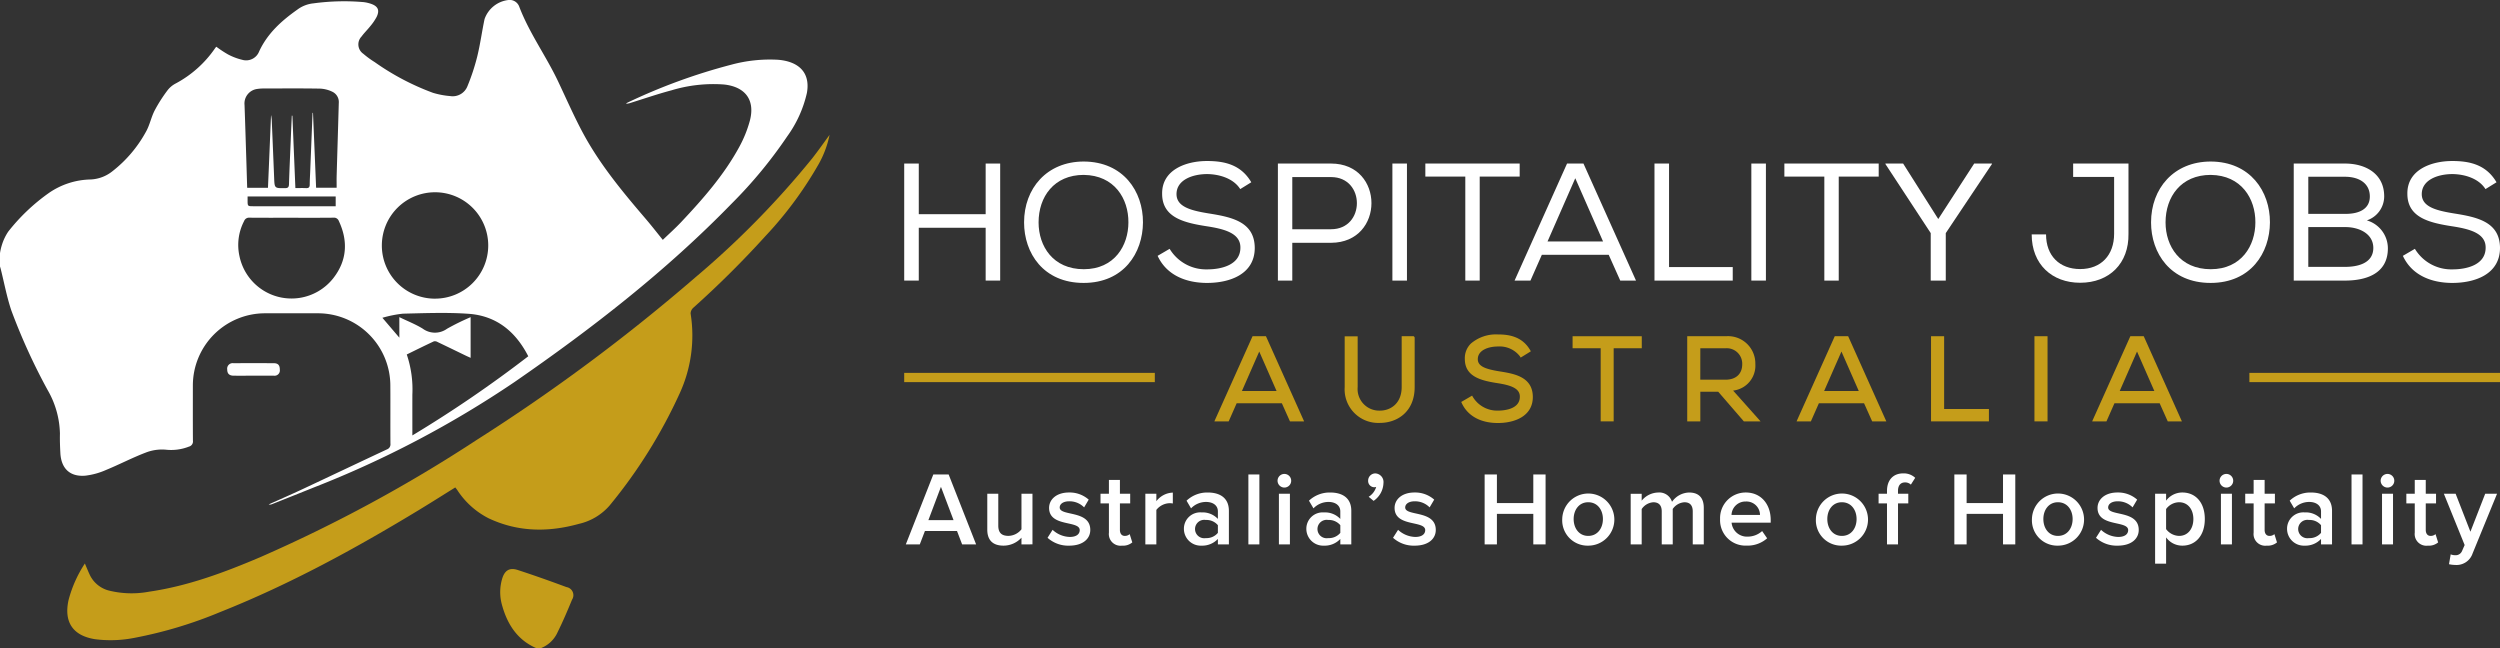 <svg xmlns="http://www.w3.org/2000/svg" width="478.827" height="124.112" viewBox="0 0 478.827 124.112">
  <rect x="0" y="0" width="478.827" height="124.112" fill="#333333" stroke="none"/>
  <g id="Group_2784" data-name="Group 2784" transform="translate(-69.106 -497.669)">
    <g id="Group_2783" data-name="Group 2783" transform="translate(69.106 497.669)">
      <g id="Group_2754" data-name="Group 2754" transform="translate(173.183 30.84)">
        <g id="Group_2739" data-name="Group 2739" transform="translate(0 0.484)">
          <path id="Path_959" data-name="Path 959" d="M558,189.584H545.189V199.7H542.4V177.285h2.79v9.7H558v-9.7h2.781V199.7H558Z" transform="translate(-542.399 -177.285)" fill="#fff"/>
        </g>
        <g id="Group_2740" data-name="Group 2740" transform="translate(22.956 0.098)">
          <path id="Path_960" data-name="Path 960" d="M619.753,188.026c-.033,5.861-3.684,11.591-11.372,11.591s-11.4-5.7-11.4-11.591c0-6.5,4.351-11.66,11.437-11.66C616,176.4,619.778,182.1,619.753,188.026Zm-11.339-9.1c-5.7,0-8.654,4.2-8.654,9.1,0,4.547,2.757,8.964,8.654,8.964s8.549-4.547,8.549-8.964C617,183.476,614.27,178.994,608.415,178.929Z" transform="translate(-596.978 -176.366)" fill="#fff"/>
        </g>
        <g id="Group_2741" data-name="Group 2741" transform="translate(48.537 0)">
          <path id="Path_961" data-name="Path 961" d="M667.309,178.635c-2.847,0-5.89,1.119-5.89,3.843,0,2.432,2.782,3.136,6.085,3.681,4.482.708,8.9,1.6,8.9,6.662-.033,5.031-4.832,6.662-9.126,6.662-3.971,0-7.753-1.439-9.477-5.189l2.3-1.342a8.144,8.144,0,0,0,7.208,3.936c2.725,0,6.345-.862,6.345-4.161.033-2.786-3.108-3.587-6.475-4.1-4.319-.675-8.516-1.668-8.516-6.215-.064-4.677,4.71-6.279,8.582-6.279,3.334,0,6.506.675,8.492,4.071l-2.115,1.309C672.4,179.562,669.806,178.668,667.309,178.635Z" transform="translate(-657.8 -176.134)" fill="#fff"/>
        </g>
        <g id="Group_2742" data-name="Group 2742" transform="translate(71.573 0.484)">
          <path id="Path_962" data-name="Path 962" d="M715.327,199.7H712.57V177.285h10.184c10.314,0,10.314,15.146,0,15.179h-7.426Zm7.426-19.827h-7.426v9.993h7.426C729.35,189.869,729.35,179.876,722.753,179.876Z" transform="translate(-712.57 -177.285)" fill="#fff"/>
        </g>
        <g id="Group_2743" data-name="Group 2743" transform="translate(93.503 0.484)">
          <path id="Path_963" data-name="Path 963" d="M764.709,177.285h2.79V199.7h-2.79Z" transform="translate(-764.709 -177.285)" fill="#fff"/>
        </g>
        <g id="Group_2744" data-name="Group 2744" transform="translate(99.815 0.484)">
          <path id="Path_964" data-name="Path 964" d="M779.717,179.782v-2.5h18.066v2.5h-7.655V199.7h-2.757V179.782Z" transform="translate(-779.717 -177.285)" fill="#fff"/>
        </g>
        <g id="Group_2745" data-name="Group 2745" transform="translate(116.905 0.484)">
          <path id="Path_965" data-name="Path 965" d="M833.544,177.285,843.606,199.7h-3.017l-2.206-4.934H825.572l-2.18,4.934H820.35L830.4,177.285Zm-1.57,2.814-5.312,12.108h10.632Z" transform="translate(-820.35 -177.285)" fill="#fff"/>
        </g>
        <g id="Group_2746" data-name="Group 2746" transform="translate(143.7 0.484)">
          <path id="Path_966" data-name="Path 966" d="M886.845,197.108h12.2V199.7H884.055V177.285h2.79Z" transform="translate(-884.055 -177.285)" fill="#fff"/>
        </g>
        <g id="Group_2747" data-name="Group 2747" transform="translate(162.253 0.484)">
          <path id="Path_967" data-name="Path 967" d="M928.168,177.285h2.791V199.7h-2.791Z" transform="translate(-928.168 -177.285)" fill="#fff"/>
        </g>
        <g id="Group_2748" data-name="Group 2748" transform="translate(168.574 0.484)">
          <path id="Path_968" data-name="Path 968" d="M943.2,179.782v-2.5h18.066v2.5h-7.654V199.7h-2.758V179.782Z" transform="translate(-943.195 -177.285)" fill="#fff"/>
        </g>
        <g id="Group_2749" data-name="Group 2749" transform="translate(187.933 0.484)">
          <path id="Path_969" data-name="Path 969" d="M989.223,177.379v-.094h3.392l6.728,10.631,6.881-10.631h3.4v.094l-8.842,13.23V199.7H997.9v-9.094Z" transform="translate(-989.223 -177.285)" fill="#fff"/>
        </g>
        <g id="Group_2750" data-name="Group 2750" transform="translate(215.948 0.484)">
          <path id="Path_970" data-name="Path 970" d="M1065.111,200.118c-5.377,0-9.281-3.522-9.281-9.257h2.75c0,4.071,2.562,6.634,6.531,6.634,4.01,0,6.507-2.66,6.507-6.759V179.847h-7.849v-2.562h10.6v13.45C1074.465,196.4,1070.716,200.118,1065.111,200.118Z" transform="translate(-1055.83 -177.285)" fill="#fff"/>
        </g>
        <g id="Group_2751" data-name="Group 2751" transform="translate(238.806 0.098)">
          <path id="Path_971" data-name="Path 971" d="M1132.951,188.026c-.032,5.861-3.684,11.591-11.371,11.591s-11.4-5.7-11.4-11.591c0-6.5,4.351-11.66,11.436-11.66C1129.2,176.4,1132.975,182.1,1132.951,188.026Zm-11.339-9.1c-5.7,0-8.654,4.2-8.654,9.1,0,4.547,2.757,8.964,8.654,8.964s8.549-4.547,8.549-8.964C1130.194,183.476,1127.469,178.994,1121.612,178.929Z" transform="translate(-1110.176 -176.366)" fill="#fff"/>
        </g>
        <g id="Group_2752" data-name="Group 2752" transform="translate(266.136 0.484)">
          <path id="Path_972" data-name="Path 972" d="M1184.958,177.285c4.066,0,7.524,2.017,7.524,6.275a4.851,4.851,0,0,1-3.326,4.613,5.58,5.58,0,0,1,4.033,5.347c0,4.775-4,6.182-8.231,6.182h-9.8V177.285Zm-7.012,9.64h7.141c2.693,0,4.645-.993,4.645-3.331,0-2.5-2.018-3.779-4.775-3.779h-7.012Zm0,10.151h7.012c2.334,0,5.442-.606,5.442-3.652-.032-2.815-2.879-3.969-5.312-3.969h-7.141Z" transform="translate(-1175.156 -177.285)" fill="#fff"/>
        </g>
        <g id="Group_2753" data-name="Group 2753" transform="translate(287.041 0)">
          <path id="Path_973" data-name="Path 973" d="M1234.369,178.635c-2.847,0-5.89,1.119-5.89,3.843,0,2.432,2.782,3.136,6.085,3.681,4.482.708,8.9,1.6,8.9,6.662-.034,5.031-4.832,6.662-9.126,6.662-3.97,0-7.753-1.439-9.477-5.189l2.3-1.342a8.145,8.145,0,0,0,7.208,3.936c2.725,0,6.344-.862,6.344-4.161.033-2.786-3.107-3.587-6.474-4.1-4.319-.675-8.517-1.668-8.517-6.215-.065-4.677,4.71-6.279,8.581-6.279,3.335,0,6.5.675,8.493,4.071l-2.115,1.309C1239.462,179.562,1236.866,178.668,1234.369,178.635Z" transform="translate(-1224.86 -176.134)" fill="#fff"/>
        </g>
      </g>
      <g id="Group_2778" data-name="Group 2778" transform="translate(232.592 64.058)">
        <g id="Group_2777" data-name="Group 2777" transform="translate(0 0)">
          <g id="Group_2757" data-name="Group 2757" transform="translate(0 0.339)">
            <g id="Group_2756" data-name="Group 2756">
              <g id="Group_2755" data-name="Group 2755">
                <path id="Path_974" data-name="Path 974" d="M693.524,255.918h-2.563l-7.144,15.924-.167.385h2.737l1.532-3.469h8.654l1.479,3.306.076.163h2.706L693.6,256.082Zm2.035,10.492h-6.633l3.316-7.56Z" transform="translate(-683.65 -255.918)" fill="#c59d1a"/>
              </g>
            </g>
          </g>
          <g id="Group_2759" data-name="Group 2759" transform="translate(24.955 0.339)">
            <g id="Group_2758" data-name="Group 2758">
              <path id="Path_975" data-name="Path 975" d="M756.2,255.918h-2.3v9.73c0,3.122-2.1,4.521-4.178,4.521a4.144,4.144,0,0,1-4.254-4.5v-9.729h-2.486v9.729a6.441,6.441,0,0,0,6.74,6.851c3.318,0,6.663-2.12,6.663-6.851v-9.455l-.023-.137Z" transform="translate(-742.982 -255.918)" fill="#c59d1a"/>
            </g>
          </g>
          <g id="Group_2761" data-name="Group 2761" transform="translate(47.28)">
            <g id="Group_2760" data-name="Group 2760">
              <path id="Path_976" data-name="Path 976" d="M803.282,262.165c-2.562-.423-4.049-.941-4.049-2.322,0-1.673,1.936-2.424,3.866-2.424a4.905,4.905,0,0,1,4.21,1.895l.137.232,1.952-1.208-.138-.228c-1.555-2.654-4.133-3-6.206-3a7.373,7.373,0,0,0-5.169,1.769,3.923,3.923,0,0,0-1.136,2.92c0,3.385,3.073,4.144,6.221,4.635,2.6.4,4.34,1,4.316,2.611,0,2.463-3.2,2.653-4.186,2.653a5.441,5.441,0,0,1-4.819-2.623l-.137-.248-2.082,1.213.1.225c1.144,2.455,3.6,3.808,6.917,3.808,3.217,0,6.67-1.3,6.694-4.959C809.77,263.187,806.171,262.623,803.282,262.165Z" transform="translate(-796.061 -255.112)" fill="#c59d1a"/>
            </g>
          </g>
          <g id="Group_2763" data-name="Group 2763" transform="translate(68.605 0.339)">
            <g id="Group_2762" data-name="Group 2762">
              <path id="Path_977" data-name="Path 977" d="M846.765,258.221h5.383v14.006h2.486V258.221h5.383v-2.3H846.765Z" transform="translate(-846.765 -255.918)" fill="#c59d1a"/>
            </g>
          </g>
          <g id="Group_2766" data-name="Group 2766" transform="translate(90.564 0.339)">
            <g id="Group_2765" data-name="Group 2765">
              <g id="Group_2764" data-name="Group 2764">
                <path id="Path_978" data-name="Path 978" d="M912.019,261.236a5.231,5.231,0,0,0-5.612-5.318h-7.434v16.309h2.509v-5.673h3.431l4.82,5.577.083.1h3.209l-5.261-5.9A4.81,4.81,0,0,0,912.019,261.236Zm-10.537-3.015h4.925a2.961,2.961,0,0,1,3.1,3.054v0c0,1.86-1.2,2.969-3.2,2.969h-4.833Z" transform="translate(-898.973 -255.918)" fill="#c59d1a"/>
              </g>
            </g>
          </g>
          <g id="Group_2769" data-name="Group 2769" transform="translate(111.509 0.339)">
            <g id="Group_2768" data-name="Group 2768">
              <g id="Group_2767" data-name="Group 2767">
                <path id="Path_979" data-name="Path 979" d="M958.645,255.918h-2.562l-7.144,15.924-.168.385h2.738l1.533-3.469h8.653l1.479,3.306.076.163h2.707l-7.235-16.145Zm2.036,10.492h-6.634l3.317-7.56Z" transform="translate(-948.77 -255.918)" fill="#c59d1a"/>
              </g>
            </g>
          </g>
          <g id="Group_2771" data-name="Group 2771" transform="translate(137.258 0.339)">
            <g id="Group_2770" data-name="Group 2770">
              <path id="Path_980" data-name="Path 980" d="M1012.5,255.918h-2.508v16.309h11.086v-2.37H1012.5Z" transform="translate(-1009.99 -255.918)" fill="#c59d1a"/>
            </g>
          </g>
          <g id="Group_2773" data-name="Group 2773" transform="translate(157.066 0.339)">
            <g id="Group_2772" data-name="Group 2772">
              <rect id="Rectangle_516" data-name="Rectangle 516" width="2.509" height="16.309" fill="#c59d1a"/>
            </g>
          </g>
          <g id="Group_2776" data-name="Group 2776" transform="translate(168.122 0.339)">
            <g id="Group_2775" data-name="Group 2775">
              <g id="Group_2774" data-name="Group 2774">
                <path id="Path_981" data-name="Path 981" d="M1093.322,256.082l-.076-.164h-2.562l-7.144,15.924-.168.385h2.737l1.532-3.469h8.655l1.479,3.306.076.163h2.707Zm1.959,10.328h-6.633l3.316-7.56Z" transform="translate(-1083.371 -255.918)" fill="#c59d1a"/>
              </g>
            </g>
          </g>
        </g>
      </g>
      <g id="Group_2779" data-name="Group 2779" transform="translate(173.492 90.671)">
        <path id="Path_982" data-name="Path 982" d="M553.92,332.264l-.983-2.57h-6.142l-.985,2.57h-2.676L548.4,318.87h2.936l5.262,13.394Zm-4.059-11.027-2.407,6.385h4.823Z" transform="translate(-543.134 -318.667)" fill="#fff"/>
        <path id="Path_983" data-name="Path 983" d="M586.776,337.352v-1.285a4.657,4.657,0,0,1-3.432,1.525c-2.091,0-3.115-1.082-3.115-3.071v-6.87h2.107v6.1c0,1.5.766,1.968,1.952,1.968a3.237,3.237,0,0,0,2.489-1.264v-6.809h2.107v9.7Z" transform="translate(-564.626 -323.755)" fill="#fff"/>
        <path id="Path_984" data-name="Path 984" d="M607.673,335.756l.967-1.525a5.017,5.017,0,0,0,3.294,1.363c1.261,0,1.9-.542,1.9-1.306,0-1.907-5.866-.541-5.866-4.254,0-1.586,1.367-2.953,3.816-2.953a5.513,5.513,0,0,1,3.774,1.367l-.879,1.484a3.917,3.917,0,0,0-2.871-1.164c-1.106,0-1.805.5-1.805,1.184,0,1.729,5.856.443,5.856,4.3,0,1.7-1.424,3.01-4.034,3.01A5.906,5.906,0,0,1,607.673,335.756Z" transform="translate(-580.528 -323.424)" fill="#fff"/>
        <path id="Path_985" data-name="Path 985" d="M633.4,331.449v-5.6h-1.61V324h1.61v-2.652h2.107V324h1.968v1.847h-1.968v5.083c0,.663.318,1.143.927,1.143a1.357,1.357,0,0,0,.944-.341l.5,1.587a2.774,2.774,0,0,1-1.984.622A2.236,2.236,0,0,1,633.4,331.449Z" transform="translate(-594.5 -320.102)" fill="#fff"/>
        <path id="Path_986" data-name="Path 986" d="M652.211,337.049v-9.7h2.108v1.428a4.141,4.141,0,0,1,3.155-1.647v2.086a3.174,3.174,0,0,0-.667-.056,3.353,3.353,0,0,0-2.488,1.285v6.605Z" transform="translate(-606.334 -323.452)" fill="#fff"/>
        <path id="Path_987" data-name="Path 987" d="M676.279,337.021v-1.045a4.09,4.09,0,0,1-3.132,1.285,3.222,3.222,0,0,1-3.376-3.213,3.124,3.124,0,0,1,3.376-3.152,4.015,4.015,0,0,1,3.132,1.244V330.7c0-1.127-.919-1.81-2.27-1.81a3.972,3.972,0,0,0-2.871,1.229l-.862-1.469a5.759,5.759,0,0,1,4.076-1.566c2.147,0,4.034.9,4.034,3.514v6.426Zm0-2.209v-1.468a2.842,2.842,0,0,0-2.31-1,1.763,1.763,0,1,0,0,3.473A2.833,2.833,0,0,0,676.279,334.813Z" transform="translate(-616.508 -323.424)" fill="#fff"/>
        <path id="Path_988" data-name="Path 988" d="M699.129,332.264V318.87h2.106v13.394Z" transform="translate(-633.518 -318.667)" fill="#fff"/>
        <path id="Path_989" data-name="Path 989" d="M712.415,319.935a1.306,1.306,0,1,1,1.3,1.305A1.314,1.314,0,0,1,712.415,319.935Zm.26,12.189v-9.7h2.107v9.7Z" transform="translate(-641.216 -318.527)" fill="#fff"/>
        <path id="Path_990" data-name="Path 990" d="M732.034,337.021v-1.045a4.086,4.086,0,0,1-3.131,1.285,3.222,3.222,0,0,1-3.376-3.213A3.125,3.125,0,0,1,728.9,330.9a4,4,0,0,1,3.131,1.244V330.7c0-1.127-.919-1.81-2.268-1.81a3.97,3.97,0,0,0-2.872,1.229l-.863-1.469a5.759,5.759,0,0,1,4.076-1.566c2.147,0,4.034.9,4.034,3.514v6.426Zm0-2.209v-1.468a2.841,2.841,0,0,0-2.31-1,1.763,1.763,0,1,0,0,3.473A2.832,2.832,0,0,0,732.034,334.813Z" transform="translate(-648.813 -323.424)" fill="#fff"/>
        <path id="Path_991" data-name="Path 991" d="M754.7,323.65l-.944-.786a3.305,3.305,0,0,0,1.44-1.886,1.267,1.267,0,0,1-.342.061,1.2,1.2,0,0,1-1.2-1.265,1.387,1.387,0,0,1,1.367-1.387,1.649,1.649,0,0,1,1.569,1.831A4.3,4.3,0,0,1,754.7,323.65Z" transform="translate(-665.106 -318.387)" fill="#fff"/>
        <path id="Path_992" data-name="Path 992" d="M765,335.756l.968-1.525a5.015,5.015,0,0,0,3.295,1.363c1.26,0,1.9-.542,1.9-1.306,0-1.907-5.865-.541-5.865-4.254,0-1.586,1.366-2.953,3.815-2.953a5.513,5.513,0,0,1,3.774,1.367l-.879,1.484a3.914,3.914,0,0,0-2.871-1.164c-1.106,0-1.806.5-1.806,1.184,0,1.729,5.857.443,5.857,4.3,0,1.7-1.423,3.01-4.035,3.01A5.907,5.907,0,0,1,765,335.756Z" transform="translate(-671.684 -323.424)" fill="#fff"/>
        <path id="Path_993" data-name="Path 993" d="M816.037,332.264v-5.845h-6.97v5.845h-2.352V318.87h2.352v5.482h6.97V318.87h2.351v13.394Z" transform="translate(-695.854 -318.667)" fill="#fff"/>
        <path id="Path_994" data-name="Path 994" d="M842.051,332.161a4.991,4.991,0,1,1,4.977,5.1A4.852,4.852,0,0,1,842.051,332.161Zm7.792,0c0-1.708-1.009-3.213-2.815-3.213-1.789,0-2.789,1.505-2.789,3.213,0,1.729,1,3.233,2.789,3.233C848.834,335.394,849.843,333.89,849.843,332.161Z" transform="translate(-716.327 -323.424)" fill="#fff"/>
        <path id="Path_995" data-name="Path 995" d="M885.11,337.021V330.7c0-1.046-.457-1.749-1.588-1.749a2.936,2.936,0,0,0-2.244,1.285v6.789H879.17V330.7c0-1.046-.464-1.749-1.611-1.749a2.94,2.94,0,0,0-2.229,1.306v6.768h-2.107v-9.7h2.107v1.326a4.182,4.182,0,0,1,3.156-1.566,2.538,2.538,0,0,1,2.652,1.785,4.111,4.111,0,0,1,3.286-1.785c1.79,0,2.8.964,2.8,2.932v7.008Z" transform="translate(-734.389 -323.424)" fill="#fff"/>
        <path id="Path_996" data-name="Path 996" d="M913.935,332.161a4.9,4.9,0,0,1,4.921-5.08c2.912,0,4.774,2.229,4.774,5.279v.5h-7.492a2.947,2.947,0,0,0,3.1,2.672,4.1,4.1,0,0,0,2.75-1.065l.959,1.387a5.652,5.652,0,0,1-3.937,1.4A4.87,4.87,0,0,1,913.935,332.161Zm4.921-3.352a2.669,2.669,0,0,0-2.733,2.571h5.457A2.59,2.59,0,0,0,918.856,328.809Z" transform="translate(-757.977 -323.424)" fill="#fff"/>
        <path id="Path_997" data-name="Path 997" d="M957.567,332.161a4.991,4.991,0,1,1,4.977,5.1A4.852,4.852,0,0,1,957.567,332.161Zm7.791,0c0-1.708-1.009-3.213-2.815-3.213-1.789,0-2.789,1.505-2.789,3.213,0,1.729,1,3.233,2.789,3.233C964.35,335.394,965.359,333.89,965.359,332.161Z" transform="translate(-783.258 -323.424)" fill="#fff"/>
        <path id="Path_998" data-name="Path 998" d="M987.721,331.984V324.13H986.11v-1.847h1.611v-.54c0-2.111,1.219-3.356,3.066-3.356a3.178,3.178,0,0,1,2.335.846l-.829,1.306a1.56,1.56,0,0,0-1.123-.424c-.821,0-1.342.542-1.342,1.628v.54H991.8v1.847h-1.969v7.854Z" transform="translate(-799.795 -318.387)" fill="#fff"/>
        <path id="Path_999" data-name="Path 999" d="M1029.934,332.264v-5.845h-6.971v5.845h-2.35V318.87h2.35v5.482h6.971V318.87h2.351v13.394Z" transform="translate(-819.787 -318.667)" fill="#fff"/>
        <path id="Path_1000" data-name="Path 1000" d="M1055.947,332.161a4.992,4.992,0,1,1,4.977,5.1A4.852,4.852,0,0,1,1055.947,332.161Zm7.792,0c0-1.708-1.009-3.213-2.815-3.213-1.789,0-2.789,1.505-2.789,3.213,0,1.729,1,3.233,2.789,3.233C1062.73,335.394,1063.739,333.89,1063.739,332.161Z" transform="translate(-840.26 -323.424)" fill="#fff"/>
        <path id="Path_1001" data-name="Path 1001" d="M1085.11,335.756l.968-1.525a5.017,5.017,0,0,0,3.294,1.363c1.261,0,1.9-.542,1.9-1.306,0-1.907-5.865-.541-5.865-4.254,0-1.586,1.367-2.953,3.816-2.953a5.514,5.514,0,0,1,3.774,1.367l-.879,1.484a3.916,3.916,0,0,0-2.871-1.164c-1.106,0-1.805.5-1.805,1.184,0,1.729,5.856.443,5.856,4.3,0,1.7-1.424,3.01-4.035,3.01A5.91,5.91,0,0,1,1085.11,335.756Z" transform="translate(-857.156 -323.424)" fill="#fff"/>
        <path id="Path_1002" data-name="Path 1002" d="M1114.138,335.675v5.039h-2.107V327.321h2.107v1.326a3.871,3.871,0,0,1,3.115-1.566c2.505,0,4.3,1.887,4.3,5.08s-1.79,5.1-4.3,5.1A3.8,3.8,0,0,1,1114.138,335.675Zm5.222-3.514c0-1.867-1.066-3.213-2.734-3.213a3.143,3.143,0,0,0-2.489,1.306v3.835a3.2,3.2,0,0,0,2.489,1.305C1118.294,335.394,1119.36,334.048,1119.36,332.161Z" transform="translate(-872.755 -323.424)" fill="#fff"/>
        <path id="Path_1003" data-name="Path 1003" d="M1141.388,319.935a1.306,1.306,0,1,1,1.3,1.305A1.315,1.315,0,0,1,1141.388,319.935Zm.261,12.189v-9.7h2.107v9.7Z" transform="translate(-889.764 -318.527)" fill="#fff"/>
        <path id="Path_1004" data-name="Path 1004" d="M1154.681,331.449v-5.6h-1.61V324h1.61v-2.652h2.106V324h1.969v1.847h-1.969v5.083c0,.663.318,1.143.928,1.143a1.364,1.364,0,0,0,.945-.341l.495,1.587a2.774,2.774,0,0,1-1.985.622A2.235,2.235,0,0,1,1154.681,331.449Z" transform="translate(-896.533 -320.102)" fill="#fff"/>
        <path id="Path_1005" data-name="Path 1005" d="M1178.628,337.021v-1.045a4.089,4.089,0,0,1-3.132,1.285,3.221,3.221,0,0,1-3.375-3.213,3.124,3.124,0,0,1,3.375-3.152,4,4,0,0,1,3.132,1.244V330.7c0-1.127-.919-1.81-2.269-1.81a3.969,3.969,0,0,0-2.871,1.229l-.863-1.469a5.759,5.759,0,0,1,4.076-1.566c2.148,0,4.034.9,4.034,3.514v6.426Zm0-2.209v-1.468a2.842,2.842,0,0,0-2.31-1,1.763,1.763,0,1,0,0,3.473A2.834,2.834,0,0,0,1178.628,334.813Z" transform="translate(-907.571 -323.424)" fill="#fff"/>
        <path id="Path_1006" data-name="Path 1006" d="M1201.477,332.264V318.87h2.107v13.394Z" transform="translate(-924.58 -318.667)" fill="#fff"/>
        <path id="Path_1007" data-name="Path 1007" d="M1214.744,319.935a1.306,1.306,0,1,1,1.3,1.305A1.315,1.315,0,0,1,1214.744,319.935Zm.261,12.189v-9.7h2.106v9.7Z" transform="translate(-932.266 -318.527)" fill="#fff"/>
        <path id="Path_1008" data-name="Path 1008" d="M1228.055,331.449v-5.6h-1.611V324h1.611v-2.652h2.106V324h1.969v1.847h-1.969v5.083c0,.663.318,1.143.928,1.143a1.361,1.361,0,0,0,.943-.341l.5,1.587a2.774,2.774,0,0,1-1.985.622A2.236,2.236,0,0,1,1228.055,331.449Z" transform="translate(-939.046 -320.102)" fill="#fff"/>
        <path id="Path_1009" data-name="Path 1009" d="M1244.831,339.259a2.171,2.171,0,0,0,.8.162,1.322,1.322,0,0,0,1.391-.846l.481-1.1-3.979-9.822h2.253l2.831,7.272,2.83-7.272h2.27L1249.02,339.1a3.241,3.241,0,0,1-3.327,2.188,5.9,5.9,0,0,1-1.187-.142Z" transform="translate(-948.94 -323.755)" fill="#fff"/>
      </g>
      <g id="Group_2781" data-name="Group 2781" transform="translate(173.183 71.416)">
        <g id="Group_2780" data-name="Group 2780" transform="translate(0 0)">
          <rect id="Rectangle_517" data-name="Rectangle 517" width="48.001" height="1.773" fill="#c59d1a"/>
        </g>
      </g>
      <g id="Group_2782" data-name="Group 2782" transform="translate(430.826 71.416)">
        <rect id="Rectangle_518" data-name="Rectangle 518" width="48.001" height="1.773" transform="translate(0 0)" fill="#c59d1a"/>
      </g>
      <path id="Path_1010" data-name="Path 1010" d="M130.645,151.3a10.139,10.139,0,0,1,.36-1.562,9.611,9.611,0,0,1,1.227-2.578,37.035,37.035,0,0,1,7.791-7.4,14.522,14.522,0,0,1,7.96-2.575,7.182,7.182,0,0,0,4.216-1.593,24.393,24.393,0,0,0,6.388-7.523c.724-1.26,1-2.769,1.665-4.072a28.263,28.263,0,0,1,2.4-3.785,4.72,4.72,0,0,1,1.661-1.422,21.256,21.256,0,0,0,7.566-6.8c.05-.067.111-.128.2-.23a21.885,21.885,0,0,0,2.233,1.472,11.555,11.555,0,0,0,2.752,1.039,2.667,2.667,0,0,0,3.214-1.609c1.592-3.445,4.275-5.858,7.292-7.991a6.191,6.191,0,0,1,3.1-1.217,43.69,43.69,0,0,1,9.652-.235,7.118,7.118,0,0,1,1.4.329c1.327.462,1.675,1.229,1.06,2.5a9.944,9.944,0,0,1-1.189,1.745c-.541.689-1.182,1.3-1.7,2.01a2.174,2.174,0,0,0,.336,3.306,17.591,17.591,0,0,0,2.186,1.6,48.176,48.176,0,0,0,11.151,5.877,15.81,15.81,0,0,0,3.313.625,3.03,3.03,0,0,0,3.3-1.9,40.6,40.6,0,0,0,1.875-5.693c.58-2.357.894-4.779,1.4-7.156a5.5,5.5,0,0,1,4.615-3.655,1.951,1.951,0,0,1,2.022,1.266c1.921,5.055,5.127,9.437,7.43,14.289,1.6,3.37,3.089,6.8,4.862,10.078,3.224,5.958,7.536,11.148,11.922,16.272,1.139,1.33,2.212,2.715,3.287,4.041,1.16-1.119,2.4-2.22,3.532-3.422,4.158-4.418,8.165-8.969,11.087-14.332a22.874,22.874,0,0,0,2.058-5.085c1.037-3.96-.88-6.488-4.97-6.921a27.692,27.692,0,0,0-10.063,1.121c-2.621.694-5.189,1.584-7.78,2.388a2.577,2.577,0,0,1-.913.17,1.137,1.137,0,0,1,.221-.175,111.057,111.057,0,0,1,19.962-7.3,28.274,28.274,0,0,1,8.911-.941,10.4,10.4,0,0,1,1.592.244c3.154.763,4.545,2.935,3.956,6.137a22.751,22.751,0,0,1-3.76,8.287,86.735,86.735,0,0,1-10.582,12.817c-12.606,12.968-26.811,23.995-41.657,34.241a195.414,195.414,0,0,1-38.456,20.2q-3.974,1.6-7.956,3.176a.975.975,0,0,1-.666.064c2.154-.97,4.321-1.912,6.46-2.915,5.4-2.53,10.786-5.094,16.188-7.623a1.029,1.029,0,0,0,.669-1.106c-.026-3.71.01-7.42-.018-11.13a13.867,13.867,0,0,0-13.927-13.833q-5.056,0-10.112,0A13.828,13.828,0,0,0,167.584,176.6c0,3.54-.014,7.08.011,10.619a1.009,1.009,0,0,1-.75,1.127,9.313,9.313,0,0,1-4.468.59,8.569,8.569,0,0,0-3.875.58c-2.557.978-5,2.261-7.532,3.3a13.8,13.8,0,0,1-3.974,1.1c-2.95.247-4.627-1.357-4.788-4.319-.067-1.243-.112-2.49-.083-3.734a17.357,17.357,0,0,0-2.34-8.316,115.865,115.865,0,0,1-6.965-15.265c-.871-2.584-1.366-5.295-2.033-7.949-.041-.163-.094-.323-.143-.484Zm83.3,8.71A10.188,10.188,0,1,0,203.782,149.7,10.17,10.17,0,0,0,213.949,160.013Zm-31.4-35.07.048-.006c.034.3.089.6.1.906q.236,5.51.459,11.02c.079,2.026.066,2,2.069,1.989.6,0,.758-.2.775-.781.083-2.714.21-5.426.324-8.139q.1-2.481.215-4.962l.113.007c.19,4.594.379,9.189.572,13.859.753,0,1.4-.023,2.047.008.51.024.7-.166.7-.681,0-.819.057-1.639.09-2.458q.225-5.635.451-11.271h.086c.2,4.759.394,9.518.595,14.341h3.934c0-.785-.018-1.518,0-2.25.134-4.664.283-9.329.41-13.993a2.179,2.179,0,0,0-1.175-2.117,5.956,5.956,0,0,0-2.406-.628c-3.622-.066-7.246-.031-10.871-.025a7.27,7.27,0,0,0-1.1.08,2.807,2.807,0,0,0-2.5,3.075c.13,3.589.236,7.18.351,10.769.054,1.691.1,3.381.156,5.1h3.981C182.173,134.142,182.362,129.543,182.551,124.943Zm24.584,38.611c1.57.76,3.106,1.362,4.49,2.212a3.95,3.95,0,0,0,4.649.013,44.579,44.579,0,0,1,4.514-2.217v7.791c-.382-.175-.686-.307-.984-.452-1.781-.861-3.559-1.73-5.345-2.581a1.007,1.007,0,0,0-.7-.132c-1.732.81-3.446,1.661-5.2,2.518a20.88,20.88,0,0,1,1.072,7.7c-.006,2.552,0,5.1,0,7.807a235.461,235.461,0,0,0,22.2-15.164c-2.438-4.775-6.143-7.766-11.46-8.136-4.17-.291-8.379-.12-12.566-.021a22.6,22.6,0,0,0-3.915.787l3.252,3.811Zm-20.623-19.035c-2.69,0-5.38.016-8.071-.013a1,1,0,0,0-1.036.648,9.881,9.881,0,0,0-.878,6.766,10.177,10.177,0,0,0,17.975,4.157c2.614-3.361,2.85-7.084,1.044-10.941a.985.985,0,0,0-1.049-.63C191.836,144.533,189.174,144.518,186.512,144.518Zm-8.44-4.077v.7c0,1.171,0,1.172,1.128,1.172h15.745v-1.868Z" transform="translate(-130.645 -102.81)" fill="#fff"/>
      <path id="Path_1011" data-name="Path 1011" d="M365.27,377.065c-3.6-1.591-5.482-4.574-6.487-8.192a9.033,9.033,0,0,1,.03-5.111c.479-1.565,1.407-2.147,2.964-1.639,3.137,1.023,6.249,2.128,9.342,3.277a1.571,1.571,0,0,1,1.064,2.417c-.857,2.087-1.744,4.167-2.746,6.187a5.809,5.809,0,0,1-3.147,3.061Z" transform="translate(-262.623 -252.953)" fill="#c59d1a"/>
      <path id="Path_1012" data-name="Path 1012" d="M164.654,246.331c.319.744.59,1.425.9,2.088a5.583,5.583,0,0,0,3.724,3.1,18.135,18.135,0,0,0,7.665.212c7.426-1.075,14.394-3.677,21.247-6.59a280.522,280.522,0,0,0,41.51-22.48,356.319,356.319,0,0,0,42-31.236,169.025,169.025,0,0,0,22.27-22.7c1.115-1.42,2.148-2.9,3.313-4.486a19.069,19.069,0,0,1-2.126,5.663,72.584,72.584,0,0,1-10.183,13.75,186.7,186.7,0,0,1-13.79,13.7,1.521,1.521,0,0,0-.514,1.107A26.562,26.562,0,0,1,278.6,213.7a96.922,96.922,0,0,1-13.45,21.53,11.01,11.01,0,0,1-5.882,3.511c-5.884,1.631-11.689,1.575-17.307-1.08a15.537,15.537,0,0,1-5.982-5.4c-.111-.157-.235-.305-.382-.5-2.356,1.464-4.669,2.93-7.011,4.351-12.2,7.4-24.706,14.223-37.995,19.508A82.559,82.559,0,0,1,174.3,260.54a23.428,23.428,0,0,1-7.681.292c-4.26-.665-6.022-3.271-5.091-7.508A23.657,23.657,0,0,1,164.654,246.331Z" transform="translate(-148.397 -138.403)" fill="#c59d1a"/>
      <path id="Path_1013" data-name="Path 1013" d="M239.147,270.572c-1.274,0-2.547.013-3.821,0-.832-.011-1.208-.4-1.212-1.185a1.056,1.056,0,0,1,1.194-1.206q3.863-.022,7.728,0c.829.005,1.156.395,1.153,1.229a1.019,1.019,0,0,1-1.134,1.165C241.752,270.575,240.449,270.572,239.147,270.572Z" transform="translate(-190.595 -198.617)" fill="#fff"/>
    </g>
  </g>
</svg>
